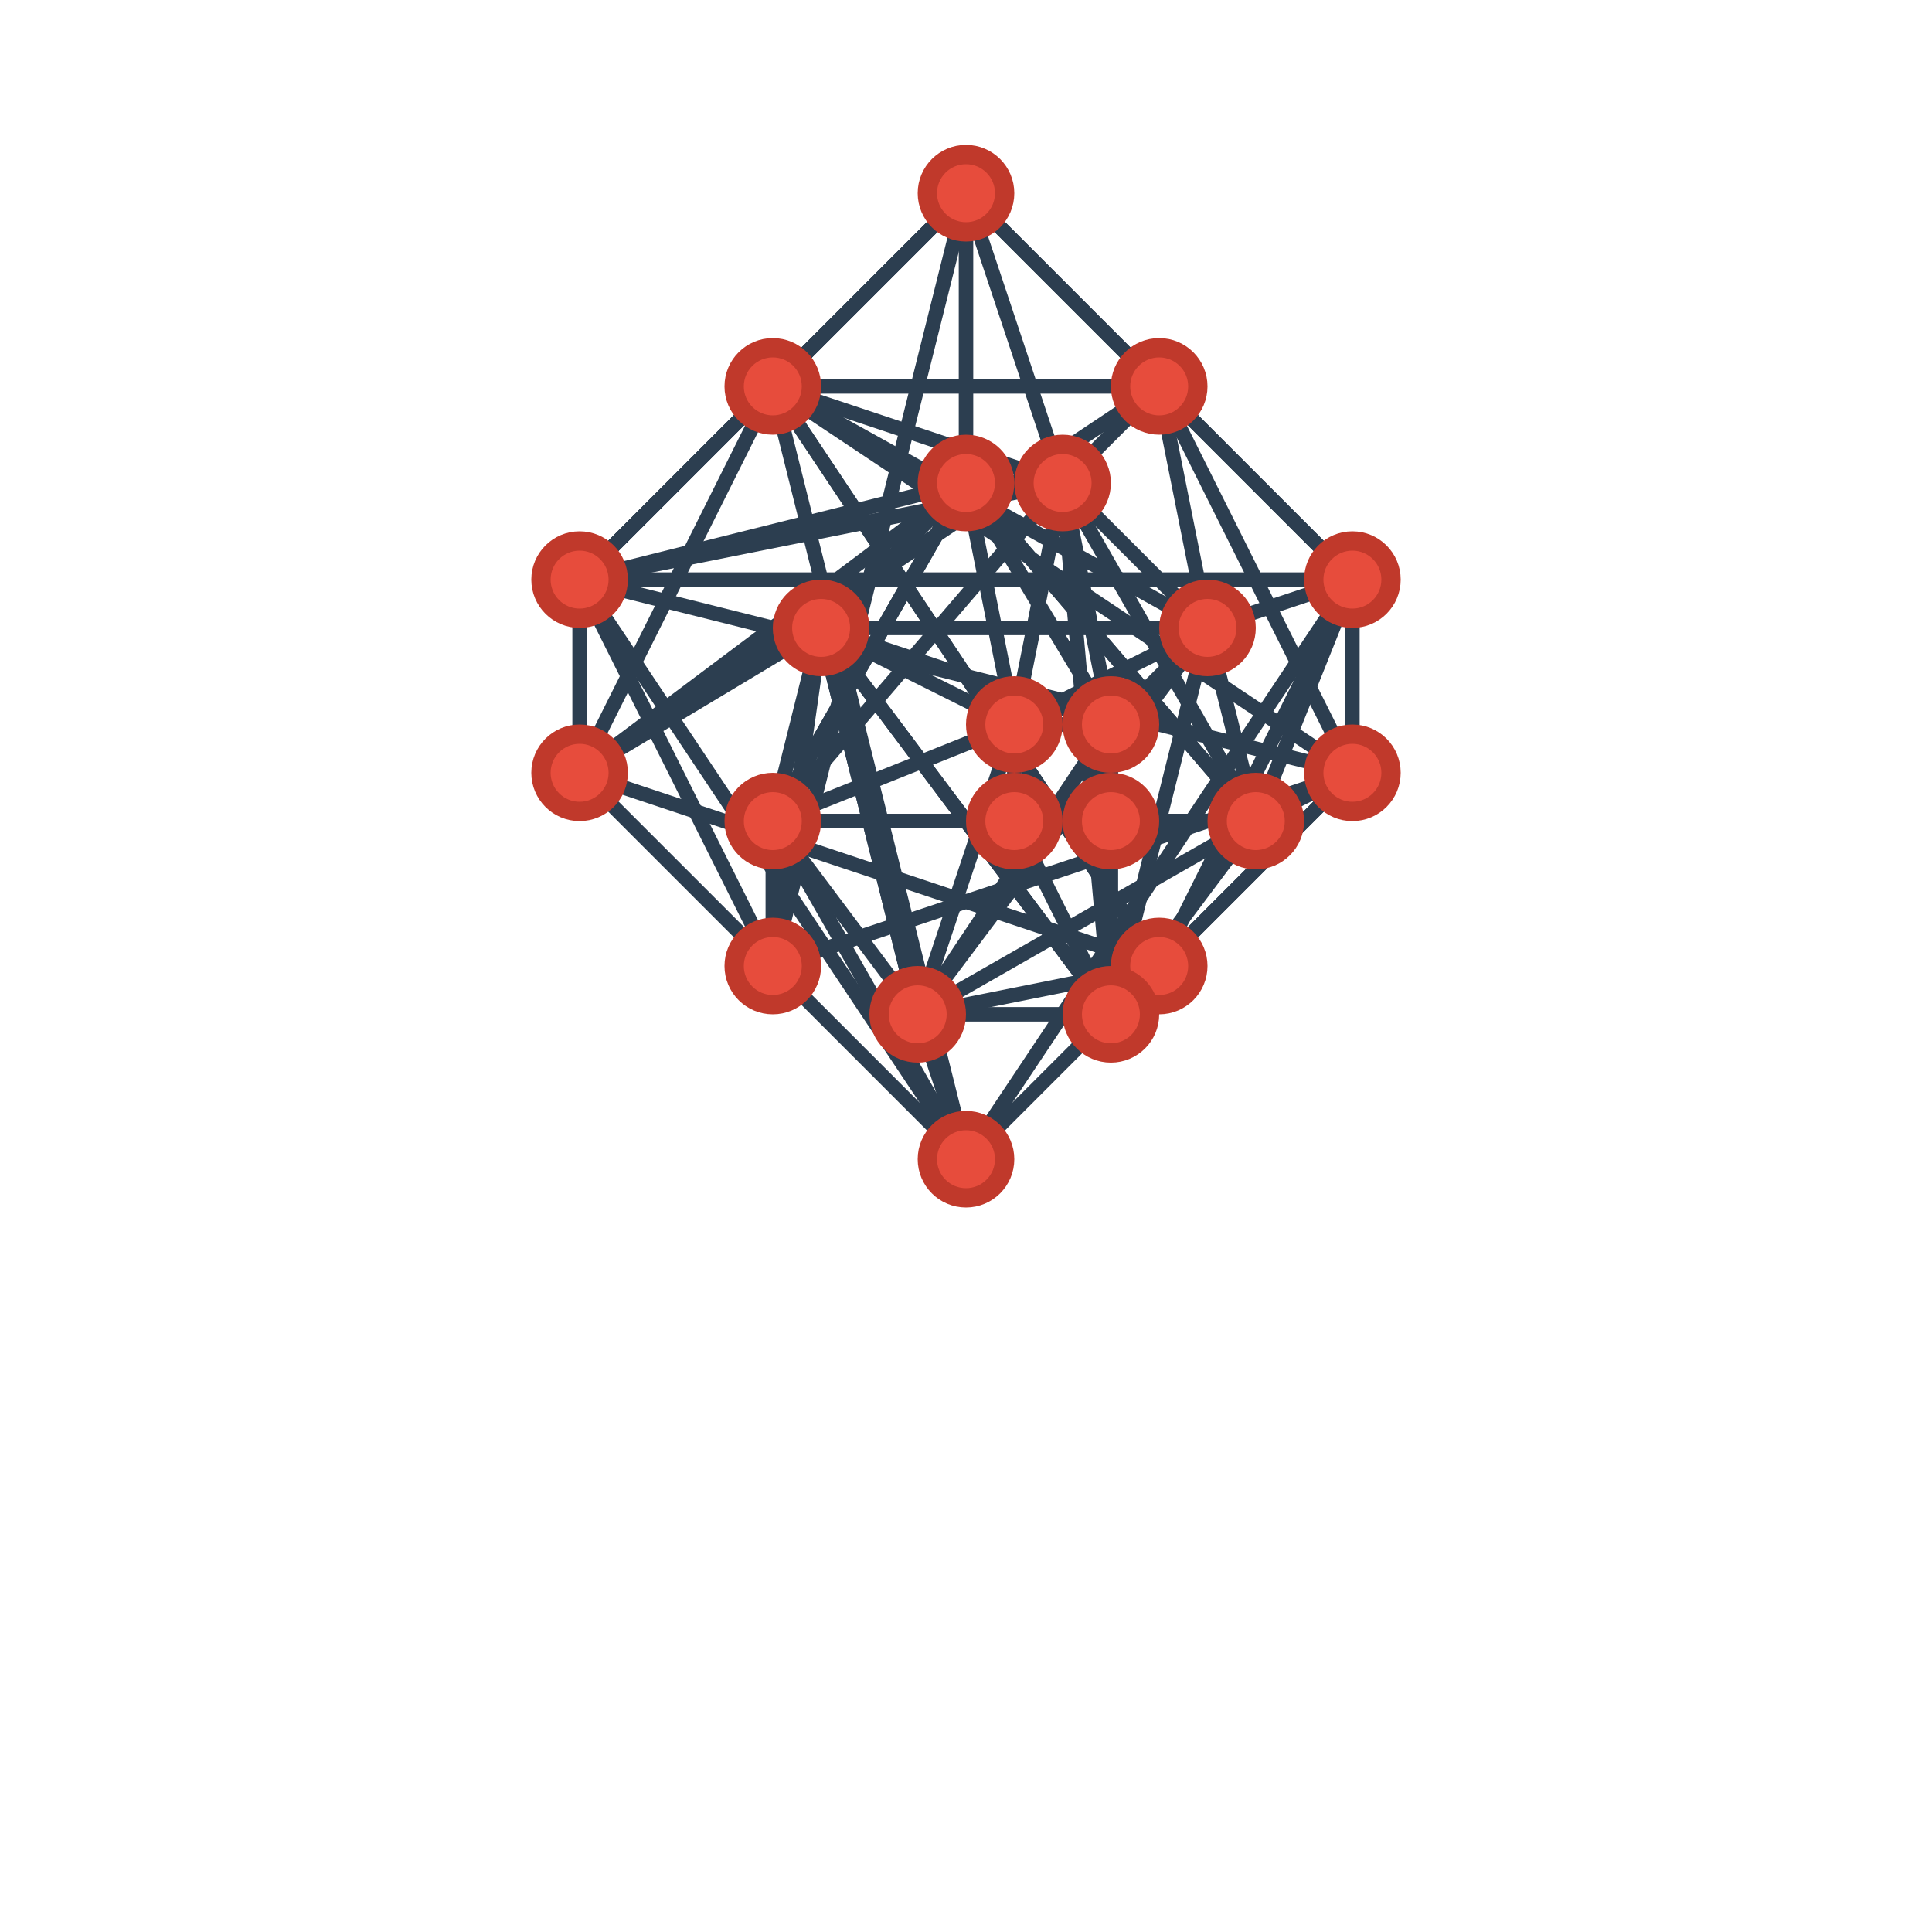 <?xml version="1.0" encoding="UTF-8"?>
<svg width="200" height="200" viewBox="0 0 200 200" xmlns="http://www.w3.org/2000/svg">
  <defs>
    <style>
      .node { fill: #e74c3c; stroke: #c0392b; stroke-width: 2; }
      .edge { stroke: #2c3e50; stroke-width: 1.5; fill: none; }
      .node:hover { fill: #c0392b; }
    </style>
  </defs>
  
  <!-- Edges (connections) -->
  <!-- Outer octagon connections -->
  <line class="edge" x1="100" y1="20" x2="120" y2="40"/>
  <line class="edge" x1="120" y1="40" x2="140" y2="60"/>
  <line class="edge" x1="140" y1="60" x2="140" y2="80"/>
  <line class="edge" x1="140" y1="80" x2="120" y2="100"/>
  <line class="edge" x1="120" y1="100" x2="100" y2="120"/>
  <line class="edge" x1="100" y1="120" x2="80" y2="100"/>
  <line class="edge" x1="80" y1="100" x2="60" y2="80"/>
  <line class="edge" x1="60" y1="80" x2="60" y2="60"/>
  <line class="edge" x1="60" y1="60" x2="80" y2="40"/>
  <line class="edge" x1="80" y1="40" x2="100" y2="20"/>
  
  <!-- Outer octagon star pattern -->
  <line class="edge" x1="100" y1="20" x2="140" y2="60"/>
  <line class="edge" x1="100" y1="20" x2="60" y2="60"/>
  <line class="edge" x1="120" y1="40" x2="140" y2="80"/>
  <line class="edge" x1="120" y1="40" x2="80" y2="40"/>
  <line class="edge" x1="140" y1="60" x2="120" y2="100"/>
  <line class="edge" x1="140" y1="60" x2="100" y2="120"/>
  <line class="edge" x1="140" y1="80" x2="80" y2="100"/>
  <line class="edge" x1="140" y1="80" x2="60" y2="60"/>
  <line class="edge" x1="120" y1="100" x2="60" y2="80"/>
  <line class="edge" x1="120" y1="100" x2="80" y2="40"/>
  <line class="edge" x1="100" y1="120" x2="60" y2="60"/>
  <line class="edge" x1="100" y1="120" x2="80" y2="40"/>
  <line class="edge" x1="80" y1="100" x2="60" y2="60"/>
  <line class="edge" x1="80" y1="100" x2="100" y2="20"/>
  <line class="edge" x1="60" y1="80" x2="80" y2="40"/>
  <line class="edge" x1="60" y1="80" x2="120" y2="40"/>
  <line class="edge" x1="60" y1="60" x2="100" y2="20"/>
  <line class="edge" x1="60" y1="60" x2="140" y2="60"/>
  <line class="edge" x1="80" y1="40" x2="140" y2="80"/>
  <line class="edge" x1="80" y1="40" x2="120" y2="100"/>
  
  <!-- Middle octagon connections -->
  <line class="edge" x1="110" y1="50" x2="125" y2="65"/>
  <line class="edge" x1="125" y1="65" x2="130" y2="85"/>
  <line class="edge" x1="130" y1="85" x2="115" y2="105"/>
  <line class="edge" x1="115" y1="105" x2="95" y2="105"/>
  <line class="edge" x1="95" y1="105" x2="80" y2="85"/>
  <line class="edge" x1="80" y1="85" x2="85" y2="65"/>
  <line class="edge" x1="85" y1="65" x2="100" y2="50"/>
  <line class="edge" x1="100" y1="50" x2="110" y2="50"/>
  
  <!-- Middle octagon star pattern -->
  <line class="edge" x1="110" y1="50" x2="130" y2="85"/>
  <line class="edge" x1="110" y1="50" x2="80" y2="85"/>
  <line class="edge" x1="125" y1="65" x2="115" y2="105"/>
  <line class="edge" x1="125" y1="65" x2="85" y2="65"/>
  <line class="edge" x1="130" y1="85" x2="95" y2="105"/>
  <line class="edge" x1="130" y1="85" x2="100" y2="50"/>
  <line class="edge" x1="115" y1="105" x2="85" y2="65"/>
  <line class="edge" x1="115" y1="105" x2="110" y2="50"/>
  <line class="edge" x1="95" y1="105" x2="85" y2="65"/>
  <line class="edge" x1="95" y1="105" x2="125" y2="65"/>
  <line class="edge" x1="80" y1="85" x2="100" y2="50"/>
  <line class="edge" x1="80" y1="85" x2="130" y2="85"/>
  <line class="edge" x1="85" y1="65" x2="115" y2="105"/>
  <line class="edge" x1="85" y1="65" x2="95" y2="105"/>
  <line class="edge" x1="100" y1="50" x2="130" y2="85"/>
  <line class="edge" x1="100" y1="50" x2="80" y2="85"/>
  
  <!-- Central square connections -->
  <line class="edge" x1="105" y1="75" x2="115" y2="75"/>
  <line class="edge" x1="115" y1="75" x2="115" y2="85"/>
  <line class="edge" x1="115" y1="85" x2="105" y2="85"/>
  <line class="edge" x1="105" y1="85" x2="105" y2="75"/>
  
  <!-- Connections between layers -->
  <!-- Outer to Middle -->
  <line class="edge" x1="100" y1="20" x2="110" y2="50"/>
  <line class="edge" x1="100" y1="20" x2="100" y2="50"/>
  <line class="edge" x1="120" y1="40" x2="125" y2="65"/>
  <line class="edge" x1="120" y1="40" x2="110" y2="50"/>
  <line class="edge" x1="140" y1="60" x2="130" y2="85"/>
  <line class="edge" x1="140" y1="60" x2="125" y2="65"/>
  <line class="edge" x1="140" y1="80" x2="115" y2="105"/>
  <line class="edge" x1="140" y1="80" x2="130" y2="85"/>
  <line class="edge" x1="120" y1="100" x2="95" y2="105"/>
  <line class="edge" x1="120" y1="100" x2="115" y2="105"/>
  <line class="edge" x1="100" y1="120" x2="80" y2="85"/>
  <line class="edge" x1="100" y1="120" x2="95" y2="105"/>
  <line class="edge" x1="80" y1="100" x2="85" y2="65"/>
  <line class="edge" x1="80" y1="100" x2="80" y2="85"/>
  <line class="edge" x1="60" y1="80" x2="100" y2="50"/>
  <line class="edge" x1="60" y1="80" x2="85" y2="65"/>
  <line class="edge" x1="60" y1="60" x2="110" y2="50"/>
  <line class="edge" x1="60" y1="60" x2="100" y2="50"/>
  <line class="edge" x1="80" y1="40" x2="125" y2="65"/>
  <line class="edge" x1="80" y1="40" x2="110" y2="50"/>
  
  <!-- Middle to Central -->
  <line class="edge" x1="110" y1="50" x2="105" y2="75"/>
  <line class="edge" x1="110" y1="50" x2="115" y2="75"/>
  <line class="edge" x1="125" y1="65" x2="105" y2="75"/>
  <line class="edge" x1="125" y1="65" x2="115" y2="75"/>
  <line class="edge" x1="130" y1="85" x2="105" y2="85"/>
  <line class="edge" x1="130" y1="85" x2="115" y2="85"/>
  <line class="edge" x1="115" y1="105" x2="105" y2="85"/>
  <line class="edge" x1="115" y1="105" x2="115" y2="85"/>
  <line class="edge" x1="95" y1="105" x2="105" y2="75"/>
  <line class="edge" x1="95" y1="105" x2="115" y2="75"/>
  <line class="edge" x1="80" y1="85" x2="105" y2="75"/>
  <line class="edge" x1="80" y1="85" x2="105" y2="85"/>
  <line class="edge" x1="85" y1="65" x2="105" y2="75"/>
  <line class="edge" x1="85" y1="65" x2="115" y2="75"/>
  <line class="edge" x1="100" y1="50" x2="105" y2="75"/>
  <line class="edge" x1="100" y1="50" x2="115" y2="75"/>
  
  <!-- Nodes -->
  <!-- Outer octagon nodes -->
  <circle class="node" cx="100" cy="20" r="4"/>
  <circle class="node" cx="120" cy="40" r="4"/>
  <circle class="node" cx="140" cy="60" r="4"/>
  <circle class="node" cx="140" cy="80" r="4"/>
  <circle class="node" cx="120" cy="100" r="4"/>
  <circle class="node" cx="100" cy="120" r="4"/>
  <circle class="node" cx="80" cy="100" r="4"/>
  <circle class="node" cx="60" cy="80" r="4"/>
  <circle class="node" cx="60" cy="60" r="4"/>
  <circle class="node" cx="80" cy="40" r="4"/>
  
  <!-- Middle octagon nodes -->
  <circle class="node" cx="110" cy="50" r="4"/>
  <circle class="node" cx="125" cy="65" r="4"/>
  <circle class="node" cx="130" cy="85" r="4"/>
  <circle class="node" cx="115" cy="105" r="4"/>
  <circle class="node" cx="95" cy="105" r="4"/>
  <circle class="node" cx="80" cy="85" r="4"/>
  <circle class="node" cx="85" cy="65" r="4"/>
  <circle class="node" cx="100" cy="50" r="4"/>
  
  <!-- Central square nodes -->
  <circle class="node" cx="105" cy="75" r="4"/>
  <circle class="node" cx="115" cy="75" r="4"/>
  <circle class="node" cx="115" cy="85" r="4"/>
  <circle class="node" cx="105" cy="85" r="4"/>
</svg>
